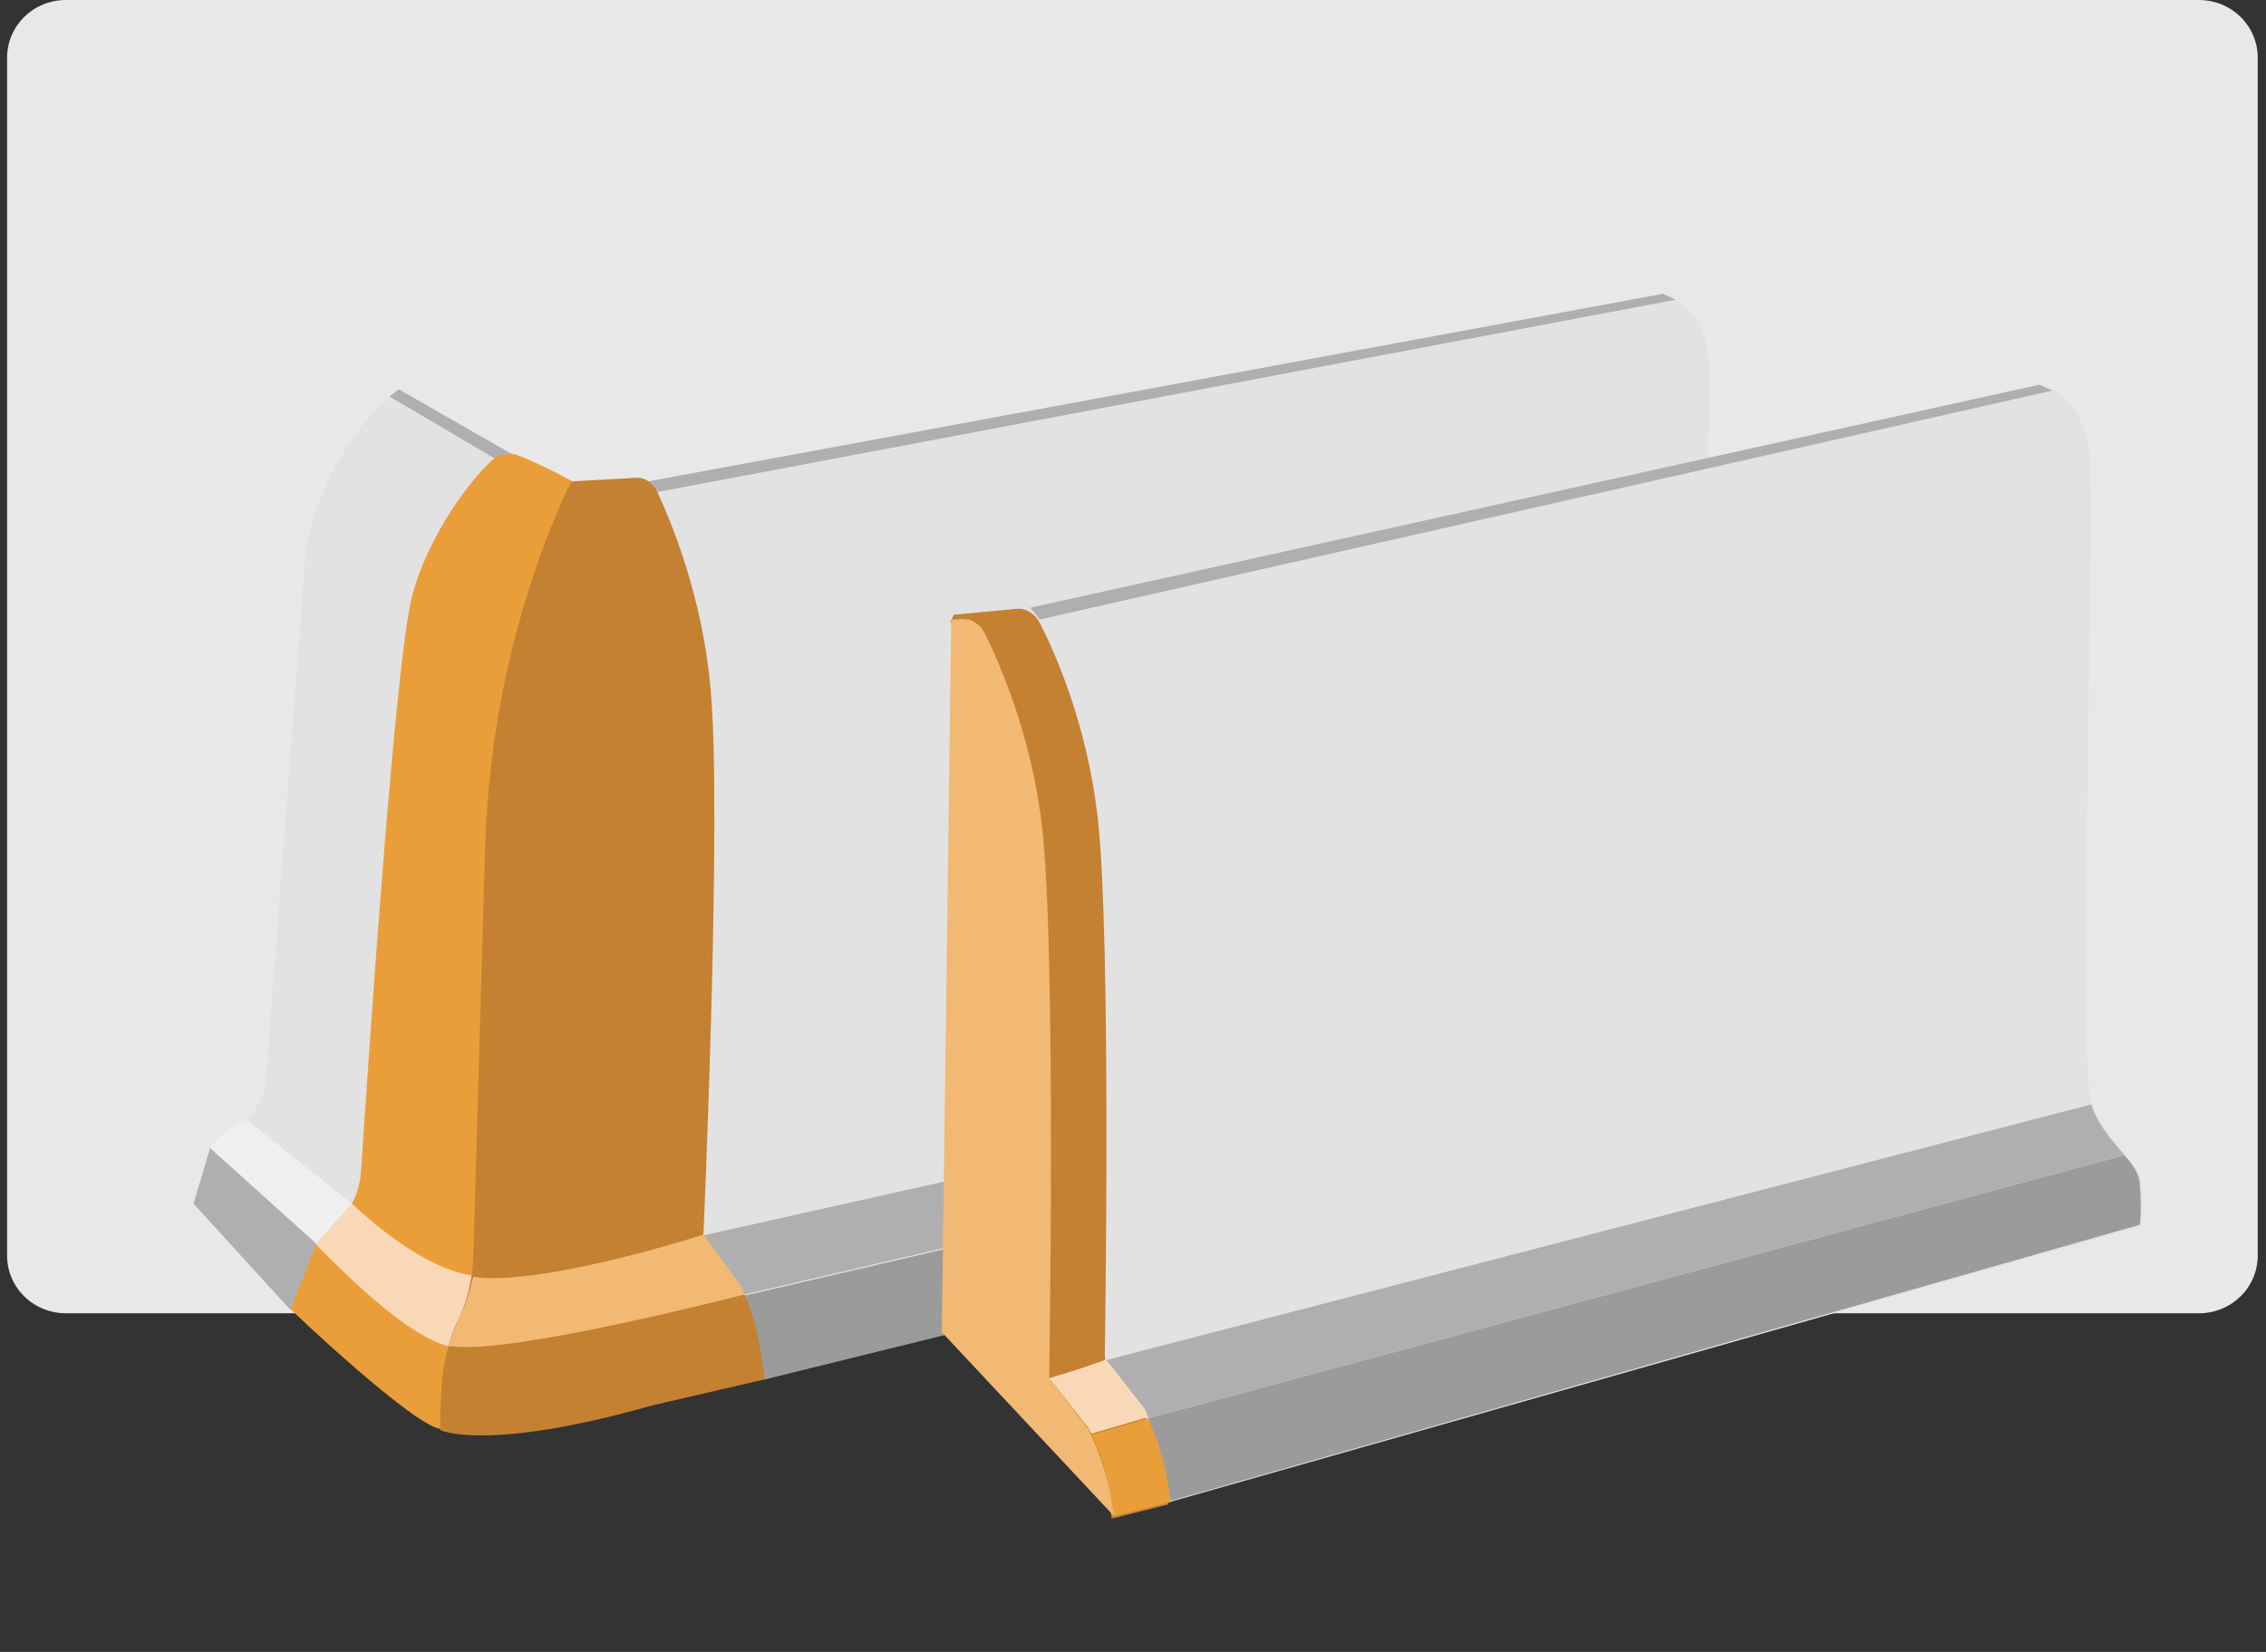 <svg enable-background="new 0 0 192 140" viewBox="0 0 192 140" xmlns="http://www.w3.org/2000/svg"><rect x="0" y="0" width="192" height="140" fill="#333333" stroke="none"/><path d="m191.3 106.4c0 2.7-2.2 4.9-5 4.9h-180.7c-2.8 0-5-2.2-5-4.9v-101.5c0-2.7 2.2-4.9 5-4.9h180.7c2.8 0 5 2.2 5 4.9z" fill="#e8e8e8"/><path d="m55.3 41.1 85.9-16.1s3.2.8 3.6 5.6c.5 4.8-2.3 51.5-1.3 55.2 1 3.4 3.8 4.9 4 7 .2 2.5-.1 3.7-.1 3.7l-82.7 20.4-5.1-11.5z" fill="#e2e2e2"/><path d="m42.7 38.2-12.3 64.4-3.1 3.5-2.7 4.9-8.2-8.9 1.4-4.7c.4-.8 2.4-1.9 3.1-2.4 0 0 1.4-1.6 1.6-3.2l3.4-45c.8-5.6 4.7-11.7 7.9-13.6z" fill="#e2e2e2"/><path d="m37.8 119.7h-.2z" fill="#ebd1ba"/><path d="m147.6 92.8c-.1-.8-.6-1.6-1.2-2.4l-83.3 19.4 1.7 7.1 82.7-20.4c0-.1.3-1.3.1-3.7z" fill="#9b9b9b"/><g fill="#afafaf"><path d="m59.6 104.7 3.5 5 83.3-19.4c-.9-1.2-2.1-2.5-2.7-4.4z"/><path d="m33.8 33 9.6 5.5-.9.7-9.5-5.6z"/><path d="m54.9 40.8 86-15.9 1.1.5-86.3 16.3z"/></g><path d="m40.1 109.5 1.1-37.5c.3-10.3 2.5-20.3 6.5-29.5l.8-1.7s-2.5-1.4-4.6-2.2c-.7-.3-1.6-.1-2.2.4-2.5 2.3-5.7 7.2-6.8 11.6-1.4 5.4-3.6 37.9-4.3 48.5-.1 2.1-1.1 4-2.7 5.1l-.3.2c-.3.2-.6.6-.8 1l-1.7 4.2 3.6 3.6c1.3 1.9 2.6 2.1 4.7 3.4 1.3.8 4.4 3.9 4.4 3.9 0-3.4.6-7.7 2.1-10.6z" fill="#ea9e39"/><path d="m37.4 121.1c1.1 0 .6-4.7 1.1-6.9-.2 0-.3 0-.4-.1-4.3-1.1-11.3-8.7-11.3-8.7l-2.2 5.5c0 .1 10.7 10.2 12.8 10.2z" fill="#ea9e39"/><path d="m38 114.1h.2.2c.3-1.6.8-3 1.4-4.3l.2-.4v-1.3c-4-.6-8.4-4.4-10.4-6.3-.5.9-1.1 1.7-1.9 2.3l-.3.2c-.3.2-.6.6-.8 1 .2.1 7.1 7.7 11.4 8.8z" fill="#f9d8b7"/><path d="m48.4 40.8-.8 1.7c-4 9.2-6.2 19.2-6.5 29.5l-1 34.7c-.1 1.8-.5 3.6-1.3 5.2s-1.2 3.5-1.2 5.3l.2 3.3 2.5.6c5.4.6 9.8-1 15.1-2.2l9.4-2.1-.4-2.5c-.3-1.8-.8-3.6-1.6-5.2l-3.2-4.4s1.6-36 .6-46.4c-.7-7.8-3.3-14-4.5-16.6-.4-.8-1.1-1.3-1.9-1.2z" fill="#c48131"/><path d="m64.8 116.9-.4-2.5c-.2-1.6-.7-3.1-1.3-4.5 0 0-20.7 5.5-25.1 4.4-.8 2-.7 6.9-.7 6.9s3.9 1.9 18-2.1z" fill="#c48131"/><path d="m40.1 108.2c-.3 1.3-.7 2.6-1.3 3.7-.3.7-.6 1.4-.8 2.2h.2.2c5 .7 24.7-4.4 24.7-4.4l-.3-.7-3.2-4.4c0 .1-14.1 4.5-19.5 3.6z" fill="#f1b974"/><path d="m29.8 102-8.9-7.1s-2.3 1-3.1 2.4c1.2 1.1 8.9 8.2 8.9 8.2z" fill="#efefef"/><path d="m24.6 111 2.2-5.6-9-8.1-1.4 4.7z" fill="#afafaf"/><path d="m87.7 51.8 85.5-19.1s3.2.7 3.8 5.5-1 51.6.2 55.2c1.1 3.3 4 4.8 4.2 6.8.3 2.4 0 3.7 0 3.7l-82.3 23.4-5.4-11.3z" fill="#e2e2e2"/><path d="m181.3 100.2c-.1-.8-.6-1.5-1.3-2.3l-82.7 22.3 1.9 7 82.1-23.4c0 .1.2-1.1 0-3.6z" fill="#9b9b9b"/><path d="m93.6 115.3 3.7 4.9 82.7-22.3c-.9-1.1-2.2-2.4-2.8-4.3z" fill="#afafaf"/><path d="m87.3 51.5 85.5-18.9 1.1.5-85.8 19.4z" fill="#afafaf"/><path d="m81.3 52.5c.8-.1 1.6.4 2 1.2 1.3 2.6 4 8.6 4.9 16.5 1.2 10.4.6 46.7.6 46.7l3.3 4.3c.8 1.6 1.4 3.4 1.7 5.2l.4 2.3 4.8-1.2-.4-2.5c-.3-1.8-.9-3.6-1.7-5.2l-3.3-4.2s.6-36-.6-46.4c-.9-7.8-3.6-13.9-4.9-16.4-.4-.8-1.2-1.3-2-1.2l-5.3.5-.3.7z" fill="#c48131"/><path d="m88.9 116.8 3.3 4.2c.1.2.2.4.3.5 2.8-.8 4.7-1.4 4.8-1.4-.1-.2-.2-.5-.3-.7l-3.3-4.2c-.1.1-2.1.8-4.8 1.6z" fill="#f9d8b7"/><path d="m98.3 123c-.1-.3-.1-.5-.2-.8-.1-.2-.1-.3-.2-.5s-.2-.5-.3-.7-.1-.3-.2-.5c0-.1-.1-.2-.1-.3-.1 0-2 .6-4.8 1.4.7 1.5 1.2 3 1.5 4.6l.4 2.3 4.8-1.2-.4-2.5c-.1-.4-.2-.8-.3-1.3-.1-.2-.2-.3-.2-.5z" fill="#ea9e39"/><path d="m92.2 121.1-3.3-4.3s.6-36.2-.6-46.7c-.9-7.8-3.6-13.9-4.9-16.5-.3-.6-.8-.9-1.3-1.1h-1.5l-.8 60.4 14.6 15.6-.4-2.3c-.4-1.8-1-3.5-1.8-5.1z" fill="#f1b974"/></svg>